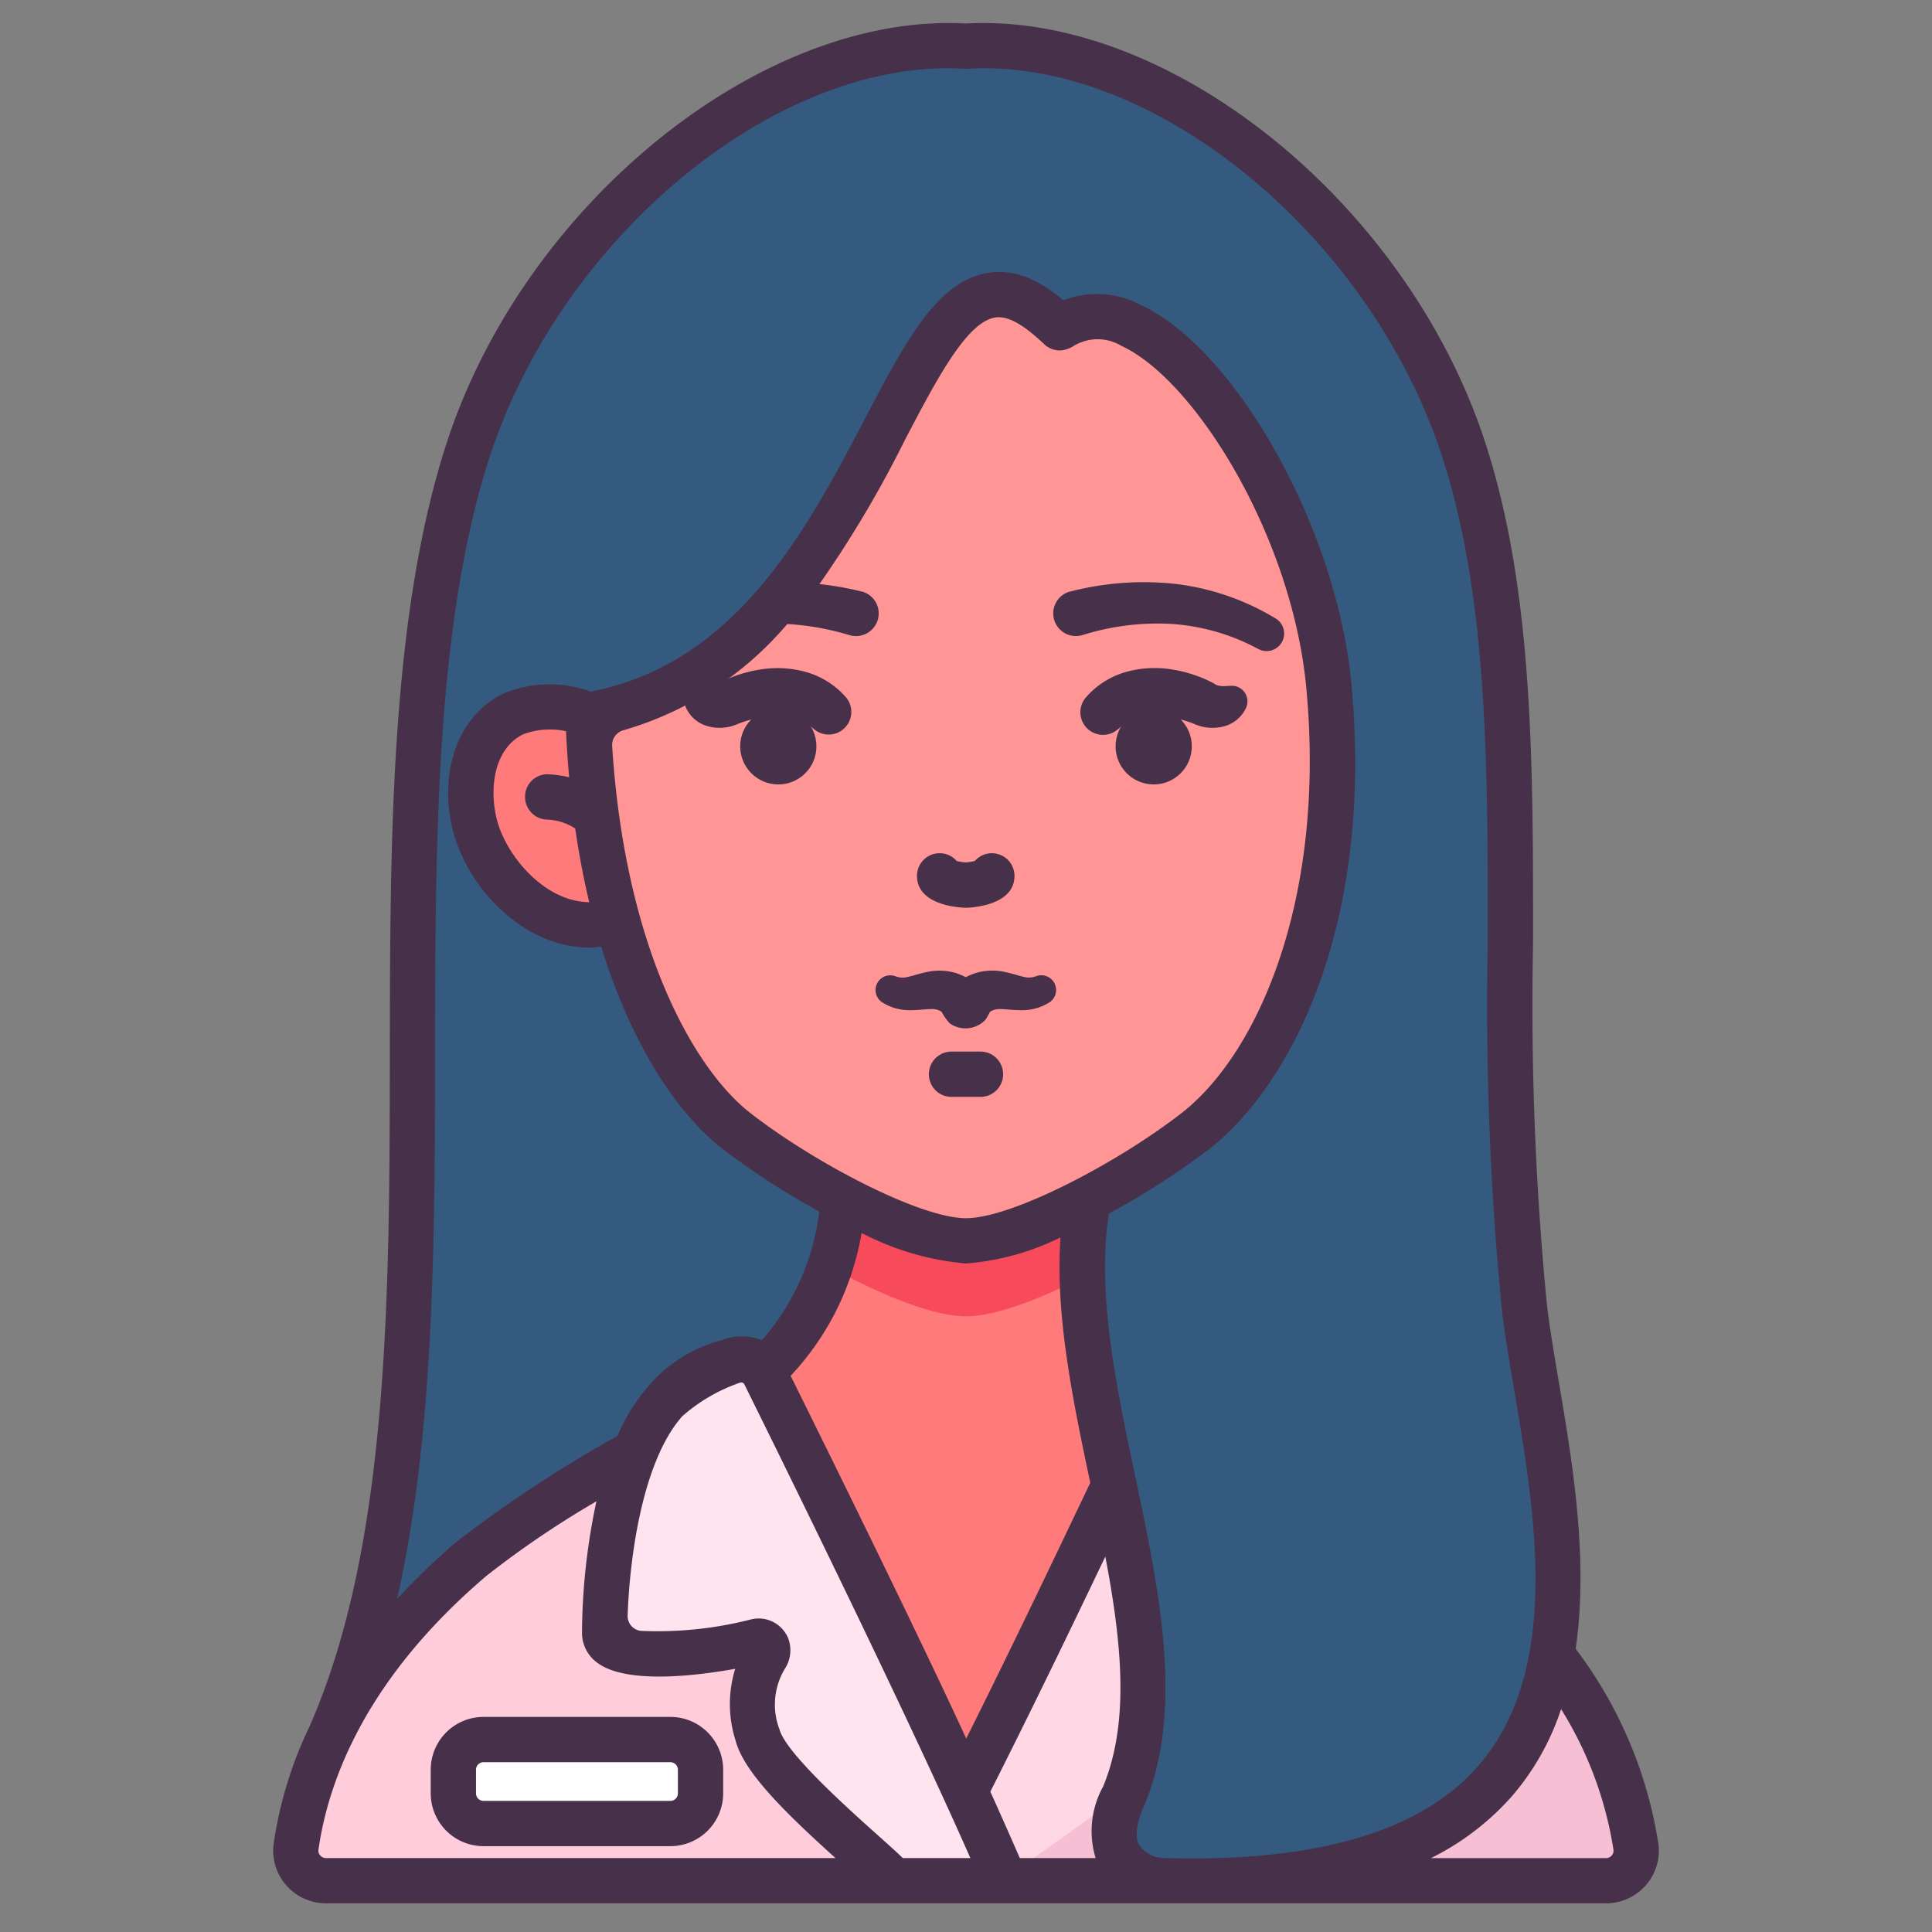<svg id="Filled_Outline" height="512" viewBox="0 0 128 128" width="512" xmlns="http://www.w3.org/2000/svg" data-name="Filled Outline"><rect x="0" y="0" width="128" height="128" fill="#808080" stroke="none"/><path d="m64.186 3.05c-13.557-.309-28.508 12.29-33.195 26.85-7.767 24.131 1.009 62.3-9.069 85.35l68.745-.365a254.255 254.255 0 0 0 2.666-71.218c-1.029-9.519-2.6-20.767-8.666-28-6.708-7.995-13.222-11.652-16.526-12.367a15.726 15.726 0 0 0 -3.955-.25z" fill="#345a7f"/><path d="m105.4 123.6h-82.8c-1.209 0-2.155-.062-1.986-1.259.72-5.116 3.479-12.14 11.648-19.081 3.5-2.98 10.36-7.37 15.76-10.53a15.418 15.418 0 0 0 6.96-8.79 21.426 21.426 0 0 0 .93-4.52h16.178a21.426 21.426 0 0 0 .93 4.52 15.4 15.4 0 0 0 6.95 8.79c5.41 3.16 12.26 7.55 15.77 10.53 8.168 6.94 10.92 13.963 11.645 19.079.17 1.198-.777 1.261-1.985 1.261z" fill="#ff7b7b"/><path d="m96.742 103.263c-3.508-2.982-11.361-7.371-16.77-10.534l-14.257 31.871h40.685a2 2 0 0 0 1.987-2.26c-.726-5.117-3.482-12.14-11.645-19.077z" fill="#f7bfd4"/><path d="m48.025 92.729c-5.409 3.163-13.262 7.552-16.77 10.534-8.163 6.941-10.919 13.96-11.642 19.078a2 2 0 0 0 1.987 2.259h41.44z" fill="#ffccdc"/><path d="m38.943 47.389a6.212 6.212 0 0 0 -4.974-.076c-2.886 1.464-3.275 5.27-2.306 8 1.244 3.505 5.1 7.013 9.225 5.678z" fill="#ff7b7b"/><path d="m73.02 83.94c-3.38 1.86-6.87 3.27-9.02 3.27s-5.64-1.41-9.02-3.27a21.426 21.426 0 0 0 .93-4.52h16.18a21.426 21.426 0 0 0 .93 4.52z" fill="#f74b5b"/><path d="m88.035 45.377c-1.179-12.431-10.949-26.871-17.145-24.037a1.174 1.174 0 0 1 -1.265-.181c-10.345-9.166-10.333 22.869-30.682 26.23.463 14.254 5.057 23.811 9.857 27.544 4.354 3.386 11.617 7.276 15.2 7.276s10.846-3.89 15.2-7.276c5.027-3.91 10.287-14.257 8.835-29.556z" fill="#ff9595"/><path d="m83.921 92.834a8.076 8.076 0 0 0 -4.268-2.634c-.949-.321-1.782-.224-2.223.675-2.779 5.665-8.254 17.431-13.743 28.253v5.472h2.9c.882-1.129 10.511-6.882 11.229-9.663a6.038 6.038 0 0 0 -.6-5.267.619.619 0 0 1 .678-.926c3 .775 10.043 1.641 10.043-.557 0-2.156-.337-11.216-4.016-15.353z" fill="#ffd7e5"/><path d="m66.583 124.6c-6.021-13.913-12.564-26.7-16.012-33.73-.441-.9-1.275-.995-2.224-.674a8.071 8.071 0 0 0 -4.268 2.638c-3.679 4.137-4.016 13.2-4.016 15.353 0 2.2 7.038 1.332 10.043.557a.619.619 0 0 1 .678.926 6.038 6.038 0 0 0 -.6 5.267c.718 2.781 8.1 8.534 8.979 9.663z" fill="#ffe3ee"/><path d="m77.187 124.6c-2.1-.06-4.52-1.7-2.747-5.611 4.56-10.97-4.764-27.284-2.354-39.574a56.95 56.95 0 0 0 7.114-4.485c5.03-3.91 10.29-14.25 8.84-29.55-1.157-12.186-10.569-26.3-16.781-24.187a.084.084 0 0 1 -.092-.136c1.74-1.949 2.234-7.259-2.073-11.619-3.252-3.292-4.341-6.472-2.727-6.383 12.854.71 26.225 13.13 30.643 26.845 5.15 16 1.65 36.97 3.99 56.77 1.5 12.65 10.687 38.941-23.813 37.93z" fill="#345a7f"/><rect fill="#fff" height="5.563" rx="2" width="16.375" x="31.037" y="115.25"/><g fill="#473049"><circle cx="76.435" cy="49.446" r="2.525"/><path d="m71.948 46.2a5.512 5.512 0 0 1 2.719-1.7 7.072 7.072 0 0 1 3-.142 8.761 8.761 0 0 1 2.689.885c.119.067.127.078.224.138a1.667 1.667 0 0 0 .709.065l.294-.01a1.03 1.03 0 0 1 1.063 1 1.043 1.043 0 0 1 -.077.425 2.233 2.233 0 0 1 -1.352 1.223 2.948 2.948 0 0 1 -2.105-.125 7.252 7.252 0 0 0 -1.874-.472 4.934 4.934 0 0 0 -1.746.088 3.182 3.182 0 0 0 -1.351.682l-.115.092a1.5 1.5 0 0 1 -2.078-2.149z"/><path d="m70.925 39.188a19.387 19.387 0 0 1 6.973-.5 16.589 16.589 0 0 1 6.6 2.277 1.164 1.164 0 0 1 -1.15 2.024 14.061 14.061 0 0 0 -5.711-1.651 16.561 16.561 0 0 0 -5.915.738h-.009a1.5 1.5 0 0 1 -.865-2.874z"/><circle cx="51.565" cy="49.446" r="2.525"/><path d="m53.864 48.256a3.182 3.182 0 0 0 -1.351-.682 4.934 4.934 0 0 0 -1.746-.088 7.252 7.252 0 0 0 -1.874.472 2.948 2.948 0 0 1 -2.105.125 2.233 2.233 0 0 1 -1.352-1.223 1.03 1.03 0 0 1 .981-1.42l.3.01a1.667 1.667 0 0 0 .709-.065c.1-.06.105-.071.224-.138a8.761 8.761 0 0 1 2.689-.885 7.072 7.072 0 0 1 2.995.142 5.512 5.512 0 0 1 2.719 1.7 1.5 1.5 0 0 1 -2.073 2.145z"/><path d="m65.715 56.528a1.5 1.5 0 0 0 -1.127.51 2.815 2.815 0 0 1 -.6.1 2.782 2.782 0 0 1 -.608-.1 1.5 1.5 0 0 0 -2.627.99c0 2.087 3.2 2.112 3.235 2.112s3.224-.025 3.224-2.112a1.5 1.5 0 0 0 -1.497-1.5z"/><path d="m69.916 65.278a.973.973 0 0 0 -1.234-.613l-.084.028a1.3 1.3 0 0 1 -.769.026c-.3-.059-.7-.206-1.254-.323a3.842 3.842 0 0 0 -1.978.085 4.176 4.176 0 0 0 -.611.262 4.236 4.236 0 0 0 -.612-.262 3.838 3.838 0 0 0 -1.974-.081c-.553.117-.953.264-1.255.323a1.3 1.3 0 0 1 -.769-.026l-.084-.029a.975.975 0 0 0 -.856 1.732 3.382 3.382 0 0 0 1.841.528c.6 0 1.078-.08 1.421-.073a1.106 1.106 0 0 1 .685.179 3.791 3.791 0 0 0 .54.764 1.813 1.813 0 0 0 2.347-.216c.123-.152.306-.535.324-.548a1.108 1.108 0 0 1 .685-.179c.343-.007.821.076 1.422.073a3.381 3.381 0 0 0 1.84-.528.976.976 0 0 0 .375-1.122z"/><path d="m64.96 72.671h-1.92a1.5 1.5 0 0 1 0-3h1.92a1.5 1.5 0 0 1 0 3z"/><path d="m109.869 122.131a28.7 28.7 0 0 0 -5.477-12.894v-.009c.874-5.939-.226-12.426-1.12-17.7-.31-1.825-.6-3.549-.78-5.041a204.592 204.592 0 0 1 -.923-23.941c.009-12 .017-23.335-3.129-33.109-5.119-15.89-20.863-28.637-34.44-27.879-13.581-.758-29.321 11.989-34.438 27.883-3.7 11.5-3.718 26.166-3.734 40.349-.018 15.98-.037 32.5-5.279 44.494v.014a26.752 26.752 0 0 0 -2.416 7.833 3.467 3.467 0 0 0 .819 2.761 3.512 3.512 0 0 0 2.648 1.208h84.8a3.512 3.512 0 0 0 2.653-1.209 3.467 3.467 0 0 0 .816-2.76zm-54.518.97h-33.751a.508.508 0 0 1 -.388-.177.453.453 0 0 1 -.113-.373c.635-4.5 3.082-11.3 11.128-18.145a63.137 63.137 0 0 1 7.289-4.941 42.357 42.357 0 0 0 -.956 8.722 2.437 2.437 0 0 0 .982 1.951c1.9 1.469 6.59.89 9.168.424a7.92 7.92 0 0 0 .023 4.75c.539 2.085 3.263 4.76 6.617 7.786zm8.937 0h-4.476c-.371-.361-.9-.838-1.673-1.53-1.98-1.771-6.1-5.458-6.5-7.007a4.583 4.583 0 0 1 .383-4.041 2.235 2.235 0 0 0 .189-2 2.114 2.114 0 0 0 -2.481-1.226 24.971 24.971 0 0 1 -7.273.752.989.989 0 0 1 -.874-1.031c.143-3.991 1.017-10.26 3.616-13.183a11.31 11.31 0 0 1 3.822-2.226.232.232 0 0 1 .3.118c.6 1.217 10.305 20.774 14.969 31.377zm-7.213-83.913a20.991 20.991 0 0 0 -2.783-.492 74.187 74.187 0 0 0 5.652-9.53c2.111-4.032 4.1-7.841 6-8.131.856-.131 1.89.5 3.216 1.748a1.5 1.5 0 0 0 1.037.435 1.783 1.783 0 0 0 .882-.265 3.061 3.061 0 0 1 3.228-.034c4.879 2.259 11.287 12.623 12.233 22.6 1.331 14.027-3.19 24.286-8.263 28.229-4.223 3.286-11.228 6.961-14.277 6.961s-10.054-3.675-14.279-6.961c-3.791-2.948-8.321-11.048-9.165-24.336a1.016 1.016 0 0 1 .755-1.033 22.383 22.383 0 0 0 10.848-7.037 17.729 17.729 0 0 1 4.115.737h.014l.068.019a1.5 1.5 0 0 0 .719-2.914zm.012 42.5a18.32 18.32 0 0 0 6.913 2.021 17.057 17.057 0 0 0 6.26-1.727c-.353 5.177.818 10.791 1.973 16.255-2.382 5-5.218 10.945-8.217 16.946-3.711-8.067-11.13-23.01-11.634-24.032a18.23 18.23 0 0 0 4.7-9.465zm15.995 36.68a6.112 6.112 0 0 0 -.494 4.733h-5.024q-.968-2.221-1.951-4.4c2.714-5.37 5.317-10.76 7.618-15.576 1.081 5.692 1.623 10.975-.149 15.243zm4.149 4.734a2.108 2.108 0 0 1 -1.717-.79c-.349-.563-.244-1.518.317-2.743 2.638-6.355.972-14.232-.64-21.849-1.26-5.96-2.538-12.1-1.725-17.318a51.067 51.067 0 0 0 6.654-4.283c5.3-4.122 10.945-14.682 9.407-30.882-.965-10.17-7.618-22.1-13.96-25.039a6.165 6.165 0 0 0 -5.117-.3c-1.719-1.47-3.349-2.074-4.958-1.825-3.4.52-5.52 4.574-8.207 9.706-3.786 7.235-8.5 16.2-18.15 18.039h-.005a7.945 7.945 0 0 0 -5.841.162c-3.6 1.825-4.251 6.429-3.041 9.837 1.315 3.7 4.849 6.964 8.829 6.964a7.244 7.244 0 0 0 .759-.059c2.065 6.7 5.146 11.148 8.042 13.4a50.922 50.922 0 0 0 6.4 4.143 15.818 15.818 0 0 1 -3.8 8.53 3.558 3.558 0 0 0 -2.617-.017 9.531 9.531 0 0 0 -4.909 3.063 12.7 12.7 0 0 0 -2.043 3.294 85.916 85.916 0 0 0 -10.631 6.988 44.709 44.709 0 0 0 -3.967 3.813c2.464-10.935 2.5-23.692 2.512-36.14.016-13.952.032-28.379 3.59-39.433 4.759-14.763 19.216-26.621 31.587-25.8 12.378-.818 26.829 11.032 31.582 25.8 3 9.324 2.993 20.429 2.984 32.186a206.648 206.648 0 0 0 .945 24.3c.185 1.567.483 3.327.8 5.19 1.406 8.288 3.157 18.6-2.382 24.969-3.776 4.335-10.739 6.377-20.698 6.092zm-40.991-68.802a3.669 3.669 0 0 1 1.869.59q.378 2.589.93 4.882c-2.756-.025-5.146-2.66-5.963-4.96-.67-1.886-.625-5.043 1.571-6.158a5.1 5.1 0 0 1 2.853-.211c.048 1.048.12 2.064.21 3.055a7.393 7.393 0 0 0 -1.378-.2 1.482 1.482 0 0 0 -1.545 1.453 1.5 1.5 0 0 0 1.453 1.549zm70.545 68.628a.5.5 0 0 1 -.388.177h-11.59a17.578 17.578 0 0 0 5.384-4.126 16.934 16.934 0 0 0 3.235-5.746 24.766 24.766 0 0 1 3.471 9.324.453.453 0 0 1 -.112.367z"/><path d="m50.482 110.2h-.021z"/><path d="m44.412 122.313h-12.375a3.5 3.5 0 0 1 -3.5-3.5v-1.563a3.5 3.5 0 0 1 3.5-3.5h12.375a3.5 3.5 0 0 1 3.5 3.5v1.563a3.5 3.5 0 0 1 -3.5 3.5zm-12.375-5.563a.5.5 0 0 0 -.5.5v1.563a.5.5 0 0 0 .5.5h12.375a.5.5 0 0 0 .5-.5v-1.563a.5.5 0 0 0 -.5-.5z"/></g></svg>